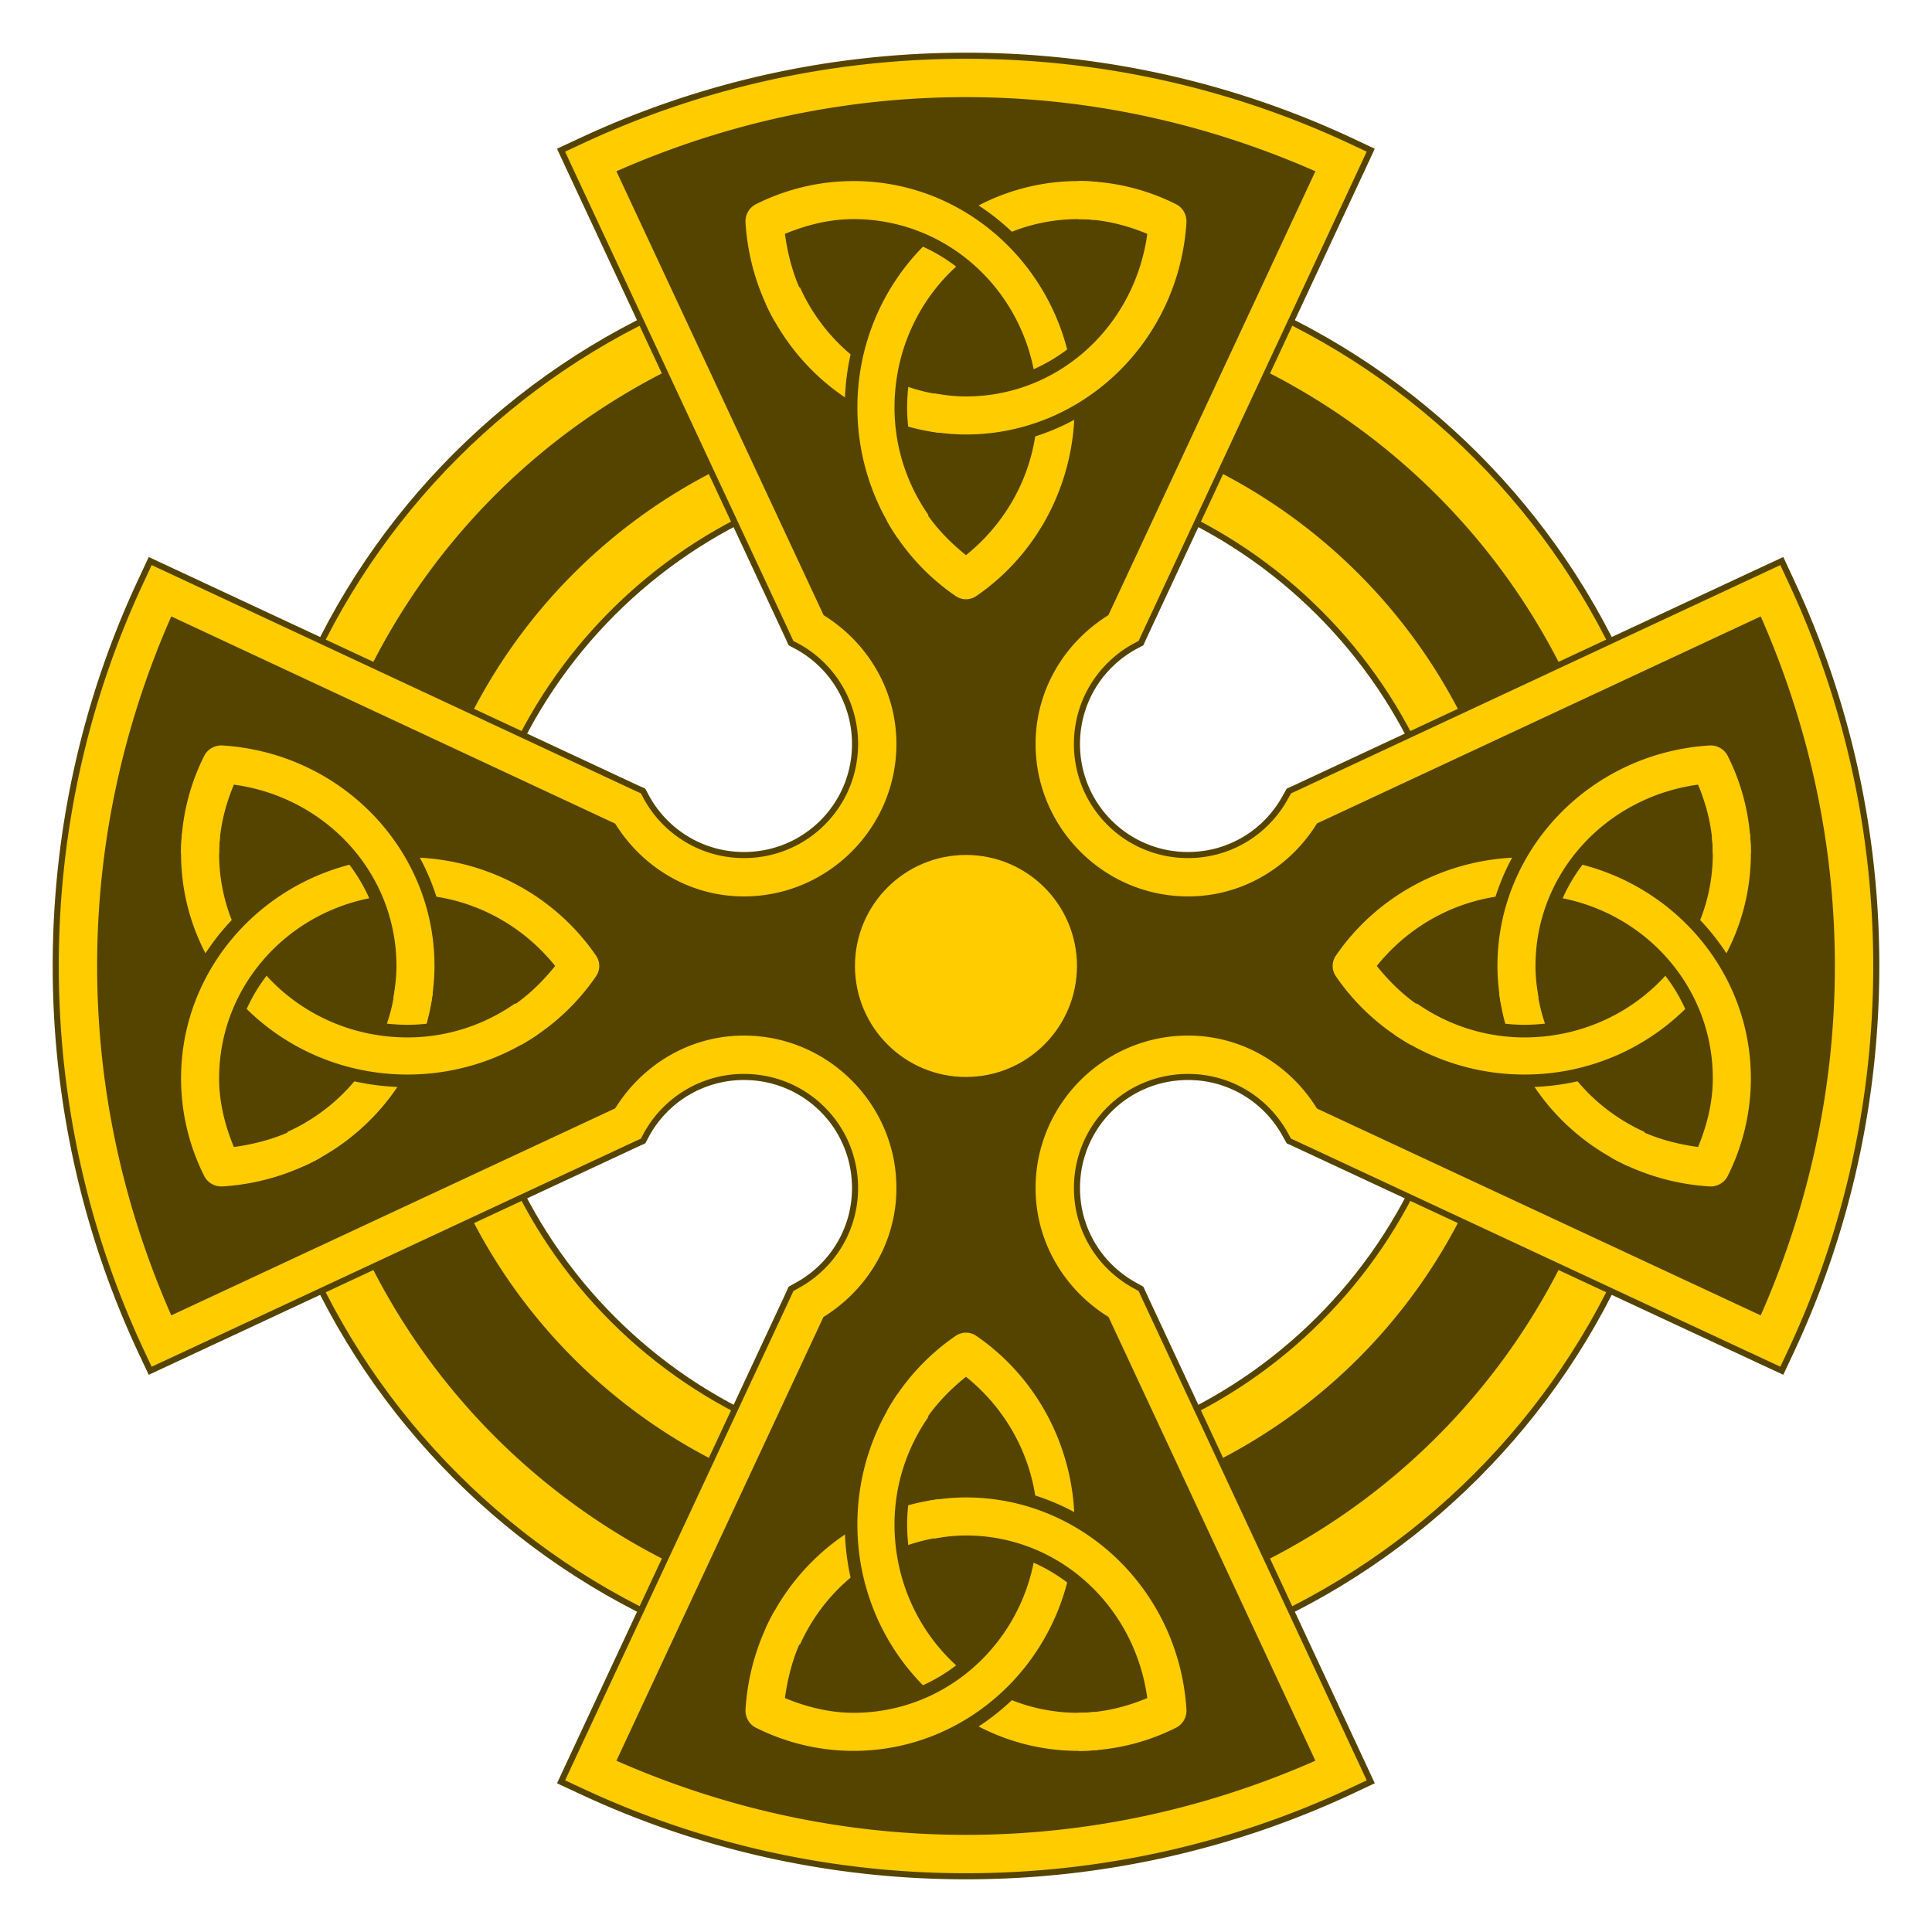 <svg xmlns="http://www.w3.org/2000/svg" xmlns:xlink="http://www.w3.org/1999/xlink" width="200" height="200" viewBox="-6 -6 220 220">
    <defs>
        <g transform="matrix(1.324 0 0 -1.323 -531.467 612.335)" fill="none" stroke-linejoin="round" id="a" stroke="#000" stroke-width="0">
            <path d="M66.438 8.125l-.657 7.656c1.697.149 3.332.548 4.938 1.094C68.799 26.709 60.282 34 50 34c-.864 0-1.736-.051-2.594-.156l-.937 7.625c1.168.143 2.353.218 3.531.218 15.192 0 27.85-11.84 28.844-27a3.85 3.85 0 0 0-2.156-3.718 28.788 28.788 0 0 0-10.25-2.844z" style="marker:none" fill="#540" overflow="visible"/>
            <path d="M63.906 9.563v4.593c2.94 0 5.817.679 8.532 1.781-1.562 11.154-11 19.626-22.438 19.626-1.325 0-2.633-.146-3.938-.376l-.812 4.532c1.568.276 3.158.437 4.75.437 14.39 0 26.34-11.203 27.281-25.562a2.3 2.3 0 0 0-1.25-2.219 27.459 27.459 0 0 0-12.125-2.813z" style="marker:none" fill="#fc0" stroke="none" overflow="visible"/>
            <path d="M36.094 8a28.88 28.88 0 0 0-12.782 2.969 3.85 3.85 0 0 0-2.156 3.719A28.852 28.852 0 0 0 23.813 25l6.968-3.25c-.712-1.528-1.169-3.135-1.5-4.781 2.199-.75 4.477-1.282 6.813-1.282 11.756 0 21.187 9.463 21.187 21.22 0 6.158-2.777 11.847-7.343 15.843-1.256-1.107-2.412-2.311-3.376-3.688L40.25 53.47a28.98 28.98 0 0 0 7.625 7.468 3.85 3.85 0 0 0 4.25 0C60.148 55.578 65 46.556 65 36.907 65 20.988 52.011 8 36.094 8z" style="marker:none" fill="#540" overflow="visible"/>
            <path d="M36.094 9.563c-4.196 0-8.362.956-12.125 2.812a2.3 2.3 0 0 0-1.25 2.219 27.284 27.284 0 0 0 3.593 11.875l3.97-2.282c-1.464-2.533-2.282-5.363-2.688-8.25 2.707-1.095 5.57-1.78 8.5-1.78 12.593 0 22.75 10.156 22.75 22.75 0 7.03-3.356 13.52-8.844 17.812-2.295-1.795-4.32-3.906-5.781-6.438l-4 2.313a27.362 27.362 0 0 0 8.5 9.062 2.3 2.3 0 0 0 2.562 0 27.371 27.371 0 0 0 12.157-22.75c0-15.08-12.265-27.343-27.344-27.343z" style="marker:none" fill="#fc0" stroke="none" overflow="visible"/>
            <path d="M63.906 8C47.99 8 35 20.989 35 36.906c0 9.65 4.852 18.671 12.875 24.032a3.85 3.85 0 0 0 4.25 0 28.984 28.984 0 0 0 7.625-7.47l-6.313-4.406c-.963 1.377-2.12 2.58-3.374 3.688-4.567-3.996-7.344-9.685-7.344-15.844 0-11.756 9.431-21.218 21.187-21.218 2.336 0 4.614.53 6.813 1.28-.332 1.647-.788 3.254-1.5 4.782L76.188 25a28.858 28.858 0 0 0 2.656-10.313 3.85 3.85 0 0 0-2.156-3.718A28.881 28.881 0 0 0 63.906 8z" style="marker:none" fill="#540" overflow="visible"/>
            <path d="M63.906 9.563c-15.08 0-27.343 12.264-27.343 27.343a27.37 27.37 0 0 0 12.156 22.75 2.3 2.3 0 0 0 2.562 0 27.365 27.365 0 0 0 8.5-9.062l-4-2.313C54.32 50.813 52.295 52.924 50 54.72c-5.488-4.293-8.844-10.782-8.844-17.813 0-12.593 10.156-22.75 22.75-22.75 2.93 0 5.793.686 8.5 1.781-.406 2.887-1.224 5.717-2.687 8.25l3.969 2.282a27.286 27.286 0 0 0 3.593-11.875 2.3 2.3 0 0 0-1.25-2.219 27.459 27.459 0 0 0-12.125-2.813z" style="marker:none" fill="#fc0" stroke="none" overflow="visible"/>
            <path d="M33.563 8.125a28.786 28.786 0 0 0-10.25 2.844 3.85 3.85 0 0 0-2.157 3.719c.994 15.16 13.652 27 28.844 27 1.177 0 2.363-.076 3.531-.22l-.937-7.624c-.858.105-1.73.156-2.594.156-10.282 0-18.8-7.29-20.719-17.125 1.606-.546 3.241-.945 4.938-1.094l-.657-7.656z" style="marker:none" fill="#540" overflow="visible"/>
            <path d="M36.094 9.563c-4.196 0-8.362.956-12.125 2.812a2.3 2.3 0 0 0-1.25 2.219c.94 14.36 12.89 25.562 27.281 25.562 1.592 0 3.182-.16 4.75-.437l-.813-4.532c-1.304.23-2.613.376-3.937.376-11.438 0-20.876-8.472-22.438-19.626 2.715-1.102 5.591-1.78 8.532-1.78V9.561z" style="marker:none" fill="#fc0" stroke="none" overflow="visible"/>
        </g>
    </defs>
    <g stroke="#000" stroke-width="0">
        <path d="M103.996 21.836c-45.376 0-82.16 36.784-82.16 82.16s36.784 82.16 82.16 82.16 82.16-36.784 82.16-82.16-36.784-82.16-82.16-82.16zm0 25.28c31.414 0 56.88 25.466 56.88 56.88s-25.466 56.88-56.88 56.88-56.88-25.466-56.88-56.88 25.466-56.88 56.88-56.88z" fill="#fc0" stroke="#540" stroke-width=".693"/>
        <path d="M103.995 2.875c-15.274 0-29.758 3.386-42.74 9.448L71.953 35.25A76.141 76.141 0 0 0 35.25 71.952L12.323 61.256C6.261 74.237 2.875 88.72 2.875 103.995c0 15.273 3.386 29.757 9.448 42.739l22.926-10.697a76.141 76.141 0 0 0 36.703 36.703l-10.696 22.926c12.981 6.063 27.465 9.449 42.739 9.449 15.273 0 29.757-3.386 42.739-9.449l-10.697-22.926a76.141 76.141 0 0 0 36.703-36.703l22.926 10.697c6.063-12.982 9.449-27.466 9.449-42.74 0-15.273-3.386-29.757-9.449-42.738L172.74 71.952a76.141 76.141 0 0 0-36.703-36.703l10.697-22.926c-12.982-6.062-27.466-9.448-42.74-9.448zM77.293 46.704l8.721 18.707a15.158 15.158 0 0 1 7.869 13.304c0 8.377-6.791 15.168-15.168 15.168a15.158 15.158 0 0 1-13.304-7.869l-18.707-8.721a63.447 63.447 0 0 1 30.589-30.59zm53.404 0a63.456 63.456 0 0 1 30.588 30.589l-18.707 8.721a15.158 15.158 0 0 1-13.303 7.869c-8.377 0-15.168-6.791-15.168-15.168a15.158 15.158 0 0 1 7.868-13.304l8.722-18.707zm-51.982 67.403c8.377 0 15.168 6.79 15.168 15.168a15.158 15.158 0 0 1-7.869 13.303l-8.721 18.707a63.456 63.456 0 0 1-30.59-30.588l18.708-8.722a15.158 15.158 0 0 1 13.304-7.868zm50.56 0a15.158 15.158 0 0 1 13.303 7.868l18.707 8.722a63.465 63.465 0 0 1-30.588 30.588l-8.722-18.707a15.158 15.158 0 0 1-7.868-13.303c0-8.377 6.79-15.168 15.168-15.168z" fill="#540" stroke="none"/>
        <use xlink:href="#a" transform="matrix(0 .695 .713 0 -234.2 427.355)"/>
        <use xlink:href="#a" transform="matrix(-.695 0 0 .713 -219.363 -234.2)"/>
        <use xlink:href="#a" transform="matrix(0 .695 -.713 0 442.192 427.355)"/>
        <use xlink:href="#a" transform="matrix(-.695 0 0 -.713 -219.363 442.192)"/>
        <path d="M103.989.347c-15.647 0-30.492 3.47-43.8 9.685l-2.301 1.07 1.07 2.302L83.73 66.48l.341.752.73.387a12.632 12.632 0 0 1 6.563 11.098c0 7.011-5.637 12.648-12.648 12.648-4.8 0-8.95-2.654-11.098-6.563l-.387-.73-.752-.341-53.075-24.771-2.301-1.071-1.071 2.301C3.817 73.497.347 88.342.347 103.99c0 15.646 3.47 30.514 9.685 43.822l1.07 2.279 2.302-1.071L66.48 124.27l.752-.341.387-.73a12.632 12.632 0 0 1 11.098-6.563c7.011 0 12.648 5.637 12.648 12.648 0 4.8-2.654 8.928-6.563 11.075l-.73.41-.341.752-24.771 53.075-1.071 2.301 2.301 1.071c13.308 6.215 28.153 9.685 43.8 9.685 15.646 0 30.514-3.47 43.822-9.685l2.279-1.07-1.071-2.302-24.749-53.075-.341-.752-.73-.41c-3.909-2.147-6.563-6.274-6.563-11.075 0-7.011 5.637-12.648 12.648-12.648 4.8 0 8.928 2.654 11.075 6.563l.41.73.752.341 53.075 24.749 2.301 1.07 1.071-2.278c6.215-13.308 9.685-28.176 9.685-43.822 0-15.647-3.47-30.492-9.685-43.8l-1.07-2.301-2.302 1.07L141.52 83.73l-.752.341-.41.73c-2.147 3.909-6.274 6.563-11.075 6.563a12.615 12.615 0 0 1-12.648-12.648c0-4.8 2.654-8.95 6.563-11.098l.73-.387.341-.752 24.749-53.075 1.07-2.301-2.278-1.071C134.503 3.817 119.635.347 103.989.347zm0 5.059c14.004 0 27.275 3.014 39.332 8.272l-23.38 50.135c-4.986 3.133-8.364 8.604-8.364 14.903 0 9.743 7.964 17.707 17.707 17.707 6.31 0 11.796-3.386 14.926-8.386l50.112-23.381c5.263 12.062 8.272 25.32 8.272 39.333 0 14.004-3.014 27.275-8.272 39.332l-50.112-23.358c-3.13-5-8.616-8.386-14.926-8.386-9.743 0-17.707 7.964-17.707 17.707 0 6.31 3.386 11.796 8.386 14.926l23.358 50.112c-12.057 5.258-25.328 8.272-39.332 8.272-14.012 0-27.27-3.009-39.333-8.272l23.38-50.112c5.001-3.13 8.387-8.616 8.387-14.926 0-9.743-7.964-17.707-17.707-17.707-6.299 0-11.77 3.378-14.903 8.364l-50.135 23.38c-5.258-12.057-8.272-25.328-8.272-39.332 0-14.012 3.009-27.27 8.272-39.333l50.135 23.403c3.133 4.986 8.604 8.364 14.903 8.364 9.743 0 17.707-7.964 17.707-17.707 0-6.299-3.378-11.77-8.364-14.903L64.656 13.678c12.062-5.263 25.32-8.272 39.333-8.272z" style="marker:none" fill="#fc0" stroke="#540" stroke-width=".693" overflow="visible"/>
        <path d="M116.636 103.996c0 6.981-5.659 12.64-12.64 12.64-6.98 0-12.64-5.659-12.64-12.64 0-6.98 5.66-12.64 12.64-12.64 6.981 0 12.64 5.66 12.64 12.64z" fill="#fc0" stroke="none"/>
    </g>
</svg>
